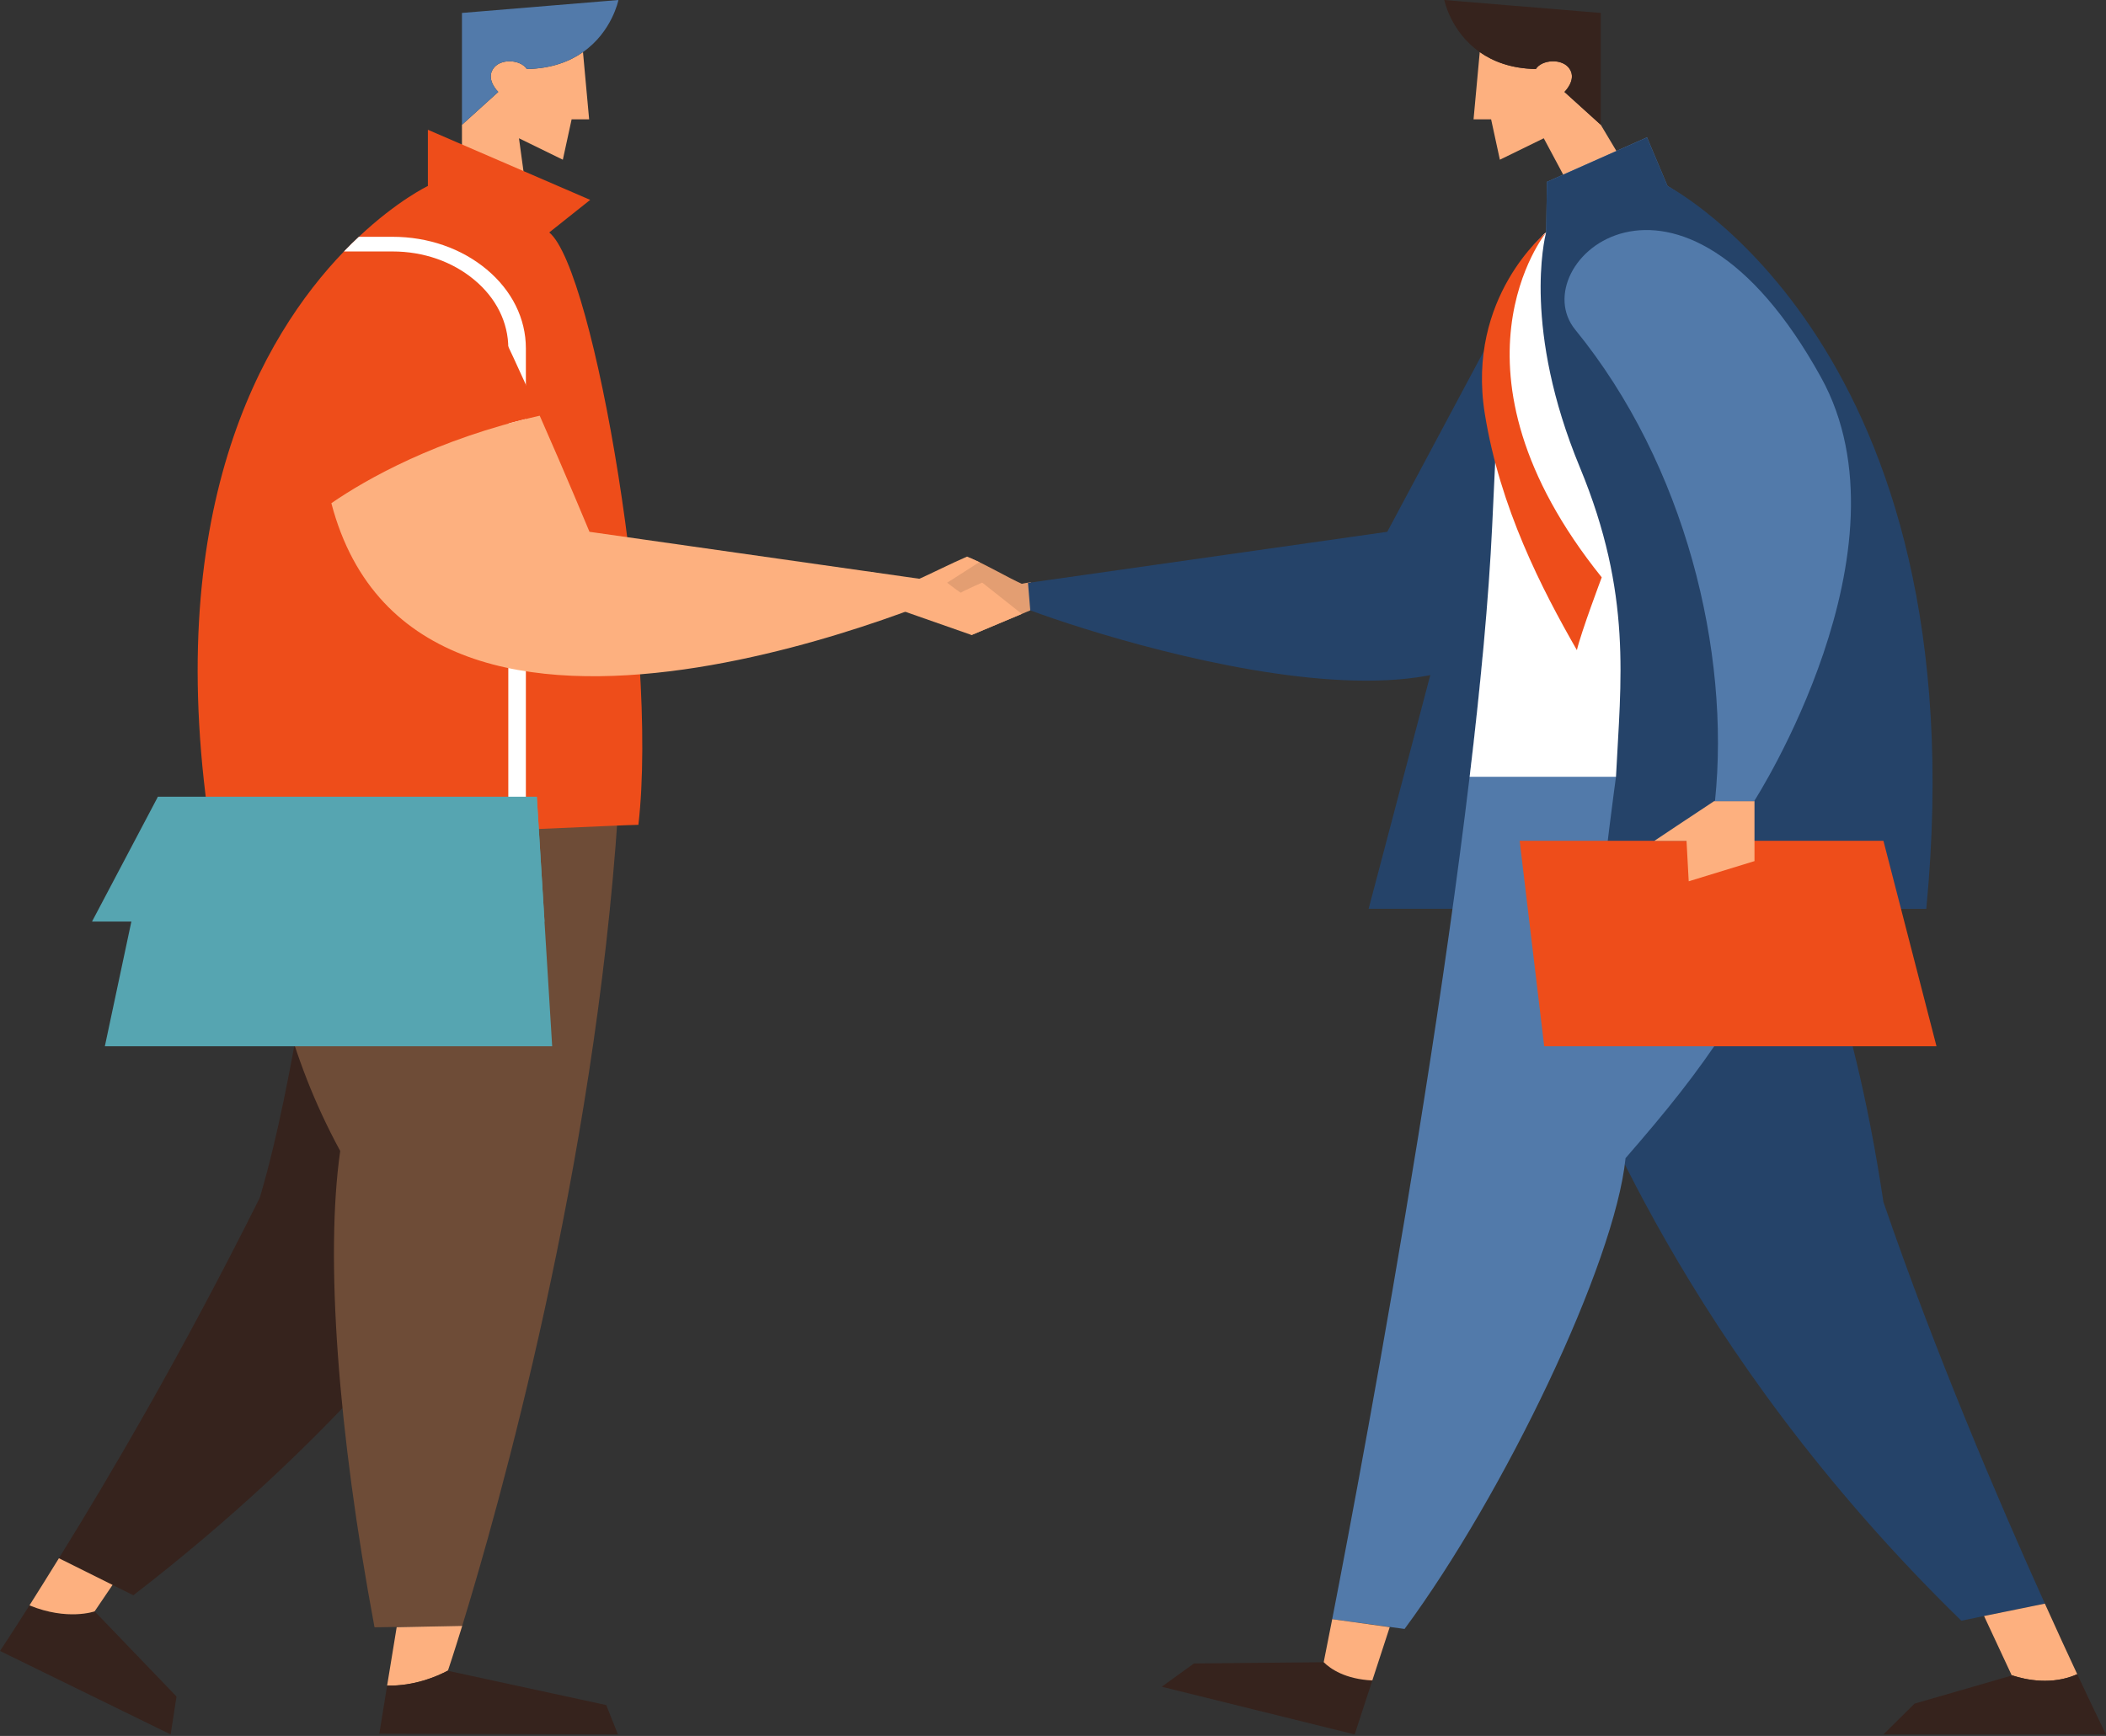 <svg width="558" height="460" viewBox="0 0 558 460" fill="none" xmlns="http://www.w3.org/2000/svg">
<rect x="0" y="0" width="558" height="460" fill="#333333" stroke="none"/>
<path d="M137 316.034C136.308 312.927 135.717 310.148 135.171 308.092C131.647 294.785 126.74 279.694 125.124 265.12C115.556 258.611 98.634 237.54 89.372 230.77C81.04 247.456 78.972 282.957 68.832 317.396C47.987 359.117 28.864 391.527 15.612 412.91L35.334 422.726C87.357 382.556 117.651 344.287 137 316.034Z" fill="#36231D"/>
<path d="M25.074 426.984C25.074 426.984 17.946 429.54 7.806 425.405C2.892 433.17 0 437.478 0 437.478L45.215 459.6L46.77 449.55L25.074 426.984Z" fill="#36231D"/>
<path d="M25.074 426.984L29.822 419.98L15.612 412.91C13.465 416.384 9.515 422.726 7.806 425.405C17.946 429.541 25.074 426.984 25.074 426.984Z" fill="#FDB07F"/>
<path d="M163.73 215.396C152.213 213.561 80.415 217.763 62.256 215.134C72.689 258.2 76.067 278.96 90.143 305.001C86.127 332.92 89.491 379.16 99.233 431.214L122.465 430.836C132.153 399.331 157.499 309.626 163.73 215.396Z" fill="#6E4C37"/>
<path d="M118.688 442.68C118.781 442.425 120.184 438.25 122.465 430.836L105.104 431.18L102.57 446.66C109.831 446.827 115.889 444.181 118.688 442.68Z" fill="#FDB07F"/>
<path d="M163.73 459.6L160.631 451.818L118.675 442.736C118.675 442.736 118.688 442.691 118.688 442.68C115.889 444.181 109.831 446.827 102.57 446.66L100.502 459.422L163.73 459.6Z" fill="#36231D"/>
<path d="M499.028 318.513C490.431 261.246 477.139 237.94 471.494 214.812C450.21 211.271 429.418 270.962 429.418 270.962C429.418 270.962 408.333 262.597 414.524 274.214C421.053 286.453 445.183 356.805 519.661 429.463L525.692 428.223L541.803 424.938C529.588 397.88 512.679 358.333 499.028 318.513Z" fill="#254369"/>
<path d="M156.096 31.627H151.455L149.128 42.321L137.505 36.64L139.4 50.453L122.398 48.619V33.066L132.02 24.357C132.02 24.357 128.715 21.194 130.623 18.293C132.478 15.363 137.957 15.758 139.586 18.293C146.103 18.17 150.93 16.291 154.467 13.801L156.096 31.627Z" fill="#FDB07F"/>
<path d="M163.863 0C163.863 0 162.18 8.41 154.467 13.801C150.93 16.291 146.103 18.17 139.586 18.292C137.957 15.758 132.478 15.363 130.623 18.292C128.715 21.194 132.02 24.357 132.02 24.357L122.398 33.066V3.429L163.863 0Z" fill="#527AAA"/>
<path d="M382.375 165.966L362.627 240.819H510.385L382.375 165.966Z" fill="#254369"/>
<path d="M273.135 154.288C272.038 154.443 271.121 154.577 270.735 154.699C267.238 153.148 261.26 149.63 257.118 147.879C257.051 147.901 256.998 147.946 256.931 147.99C256.2 148.279 255.369 148.879 254.398 149.674L255.828 152.331L244.431 157.189L257.43 168.267L272.976 161.736L273.135 154.288Z" fill="#E39E72"/>
<path d="M433.421 48.619L416.419 50.453L409.032 36.64L397.402 42.321L395.082 31.627H390.427L392.069 13.801C395.587 16.291 400.421 18.17 406.93 18.293C408.506 15.758 414.045 15.363 415.9 18.293C417.808 21.194 414.51 24.357 414.51 24.357L424.132 33.066L433.421 48.619Z" fill="#FDB07F"/>
<path d="M441.819 49.28L436.386 36.39L409.869 48.185L409.67 61.597C397.728 71.324 397.675 90.117 395.348 139.38C391.172 227.891 361.437 385.563 352.979 429.057L372.155 431.647C398.486 395.991 427.869 334.916 430.701 306.896C452.464 281.817 462.225 268.194 486.754 219.114C530.911 101.789 441.819 49.28 441.819 49.28Z" fill="#527AAA"/>
<path d="M403.679 135.806C409.297 100.817 399.217 81.685 399.217 81.685L367.567 140.92L272.371 154.465L272.976 161.736C300.942 172.085 422.922 209.343 403.679 135.806Z" fill="#254369"/>
<path d="M510.385 240.819H424.132C424.857 229.903 428.168 205.813 428.168 205.813L389.822 202.084C392.522 179.3 394.483 157.828 395.361 139.402C396.152 122.939 396.657 109.871 397.495 99.41C398.978 79.534 401.491 69.079 408.613 62.548C408.639 62.503 408.706 62.425 408.746 62.392C409.032 62.153 409.297 61.92 409.617 61.686C409.67 61.653 409.67 61.62 409.67 61.62L409.869 48.196L436.386 36.413L441.832 49.28C441.832 49.28 524.707 92.062 510.385 240.819Z" fill="#254369"/>
<path d="M402.648 222.799H499.028L513.091 277.248H409.151L402.648 222.799Z" fill="#EE4D1A"/>
<path d="M169.149 218.564C166.961 218.586 154.946 219.147 139.334 219.814C137.811 219.859 136.269 219.948 134.679 220.003C107.451 221.165 71.718 222.666 56.166 222.81C42.209 135.684 69.63 88.944 91.134 66.633C92.464 65.249 93.774 63.943 95.083 62.748C105.29 53.121 113.369 49.28 113.369 49.28V34.384L156.376 52.965L145.524 61.597C157.473 71.313 174.568 171.452 169.149 218.564Z" fill="#EE4D1A"/>
<path d="M257.656 152.331L259.485 148.957L256.24 147.484C252.091 149.263 246.579 152.064 242.895 153.693C241.12 153.159 232.269 152.064 230.481 151.492L237.516 161.725C238.22 161.691 238.599 161.669 238.599 161.669L257.43 168.267L270.735 162.675L257.656 152.331Z" fill="#FDB07F"/>
<path d="M438.308 222.833H446.859L447.437 233.532L464.865 228.18V212.3H454.16C448.867 215.763 438.308 222.833 438.308 222.833Z" fill="#FDB07F"/>
<path d="M482.492 99.989C444.857 31.905 403.18 69.963 417.37 87.36C446.633 123.239 458.475 172.769 454.412 212.144C454.332 212.189 454.239 212.244 454.16 212.3H464.865V212.144C464.865 212.144 507.679 145.533 482.492 99.989Z" fill="#527AAA"/>
<path d="M428.168 205.835C429.418 180.506 432.556 157.545 418.6 123.845C403.426 87.204 409.218 63.398 409.617 61.686C409.67 61.653 409.67 61.619 409.67 61.619C409.391 61.731 409.071 61.953 408.746 62.392C408.706 62.425 408.639 62.503 408.613 62.548C405.813 66.311 400.368 77.244 397.495 99.41C396.657 109.871 396.152 122.939 395.361 139.402C394.443 158.829 392.282 181.634 389.396 205.835H428.168Z" fill="white"/>
<path d="M424.391 152.992C380.081 97.849 409.67 61.597 409.67 61.597C409.67 61.597 388.466 78.695 393.399 109.56C397.389 134.522 408.546 156.127 417.809 172.274C418.932 167.477 424.391 152.992 424.391 152.992Z" fill="#EE4D1A"/>
<path d="M139.334 92.296V222.81H134.679V92.296C134.679 85.465 131.501 79.006 125.683 74.17C119.892 69.323 112.218 66.633 104.013 66.633H91.134C92.464 65.249 93.773 63.943 95.083 62.748H104.013C113.435 62.748 122.292 65.827 128.981 71.424C135.637 76.988 139.334 84.414 139.334 92.296Z" fill="white"/>
<path d="M129.646 81.685C123.07 69.212 84.711 64.343 84.724 106.97C84.724 117.008 85.808 125.74 87.796 133.338C97.058 126.968 115.596 116.397 143.004 110.155C138.363 99.644 133.383 88.766 129.646 81.685Z" fill="#EE4D1A"/>
<path d="M156.189 140.92C156.189 140.92 149.986 125.957 143.004 110.155C115.596 116.397 97.058 126.968 87.796 133.338C110.935 221.615 256.985 155.271 256.985 155.271L156.189 140.92Z" fill="#FDB07F"/>
<path d="M259.485 148.957L250.954 154.41C250.954 154.41 254.651 157.289 254.651 157.044C254.651 156.811 261.526 153.804 261.526 153.804L259.485 148.957Z" fill="#E39E72"/>
<path d="M424.132 3.429V33.066L414.511 24.357C414.511 24.357 417.809 21.194 415.9 18.292C414.045 15.363 408.506 15.758 406.93 18.292C400.421 18.17 395.587 16.291 392.069 13.801C384.336 8.41 382.674 0 382.674 0L424.132 3.429Z" fill="#36231D"/>
<path d="M550.38 443.642C547.953 438.439 545.041 432.142 541.802 424.938L525.691 428.223L533.006 443.909C536.902 445.204 543.764 446.582 550.38 443.642Z" fill="#FDB07F"/>
<path d="M550.38 443.642C543.764 446.582 536.902 445.204 533.006 443.909L533.046 443.987L507.273 451.44L499.028 459.6H558C558 459.6 555.094 453.691 550.38 443.642Z" fill="#36231D"/>
<path d="M350.725 440.452V440.463L316.349 440.796L307.818 446.96L358.93 459.6L363.604 445.298C356.45 444.937 352.553 442.269 350.725 440.452Z" fill="#36231D"/>
<path d="M352.979 429.057C351.563 436.294 350.751 440.368 350.725 440.451C352.553 442.269 356.45 444.937 363.604 445.298L368.219 431.169L352.979 429.057Z" fill="#FDB07F"/>
<path d="M142.233 211.127H41.837L27.78 277.248H146.302L142.233 211.127Z" fill="#56A5B1"/>
<path d="M41.837 211.127L24.383 244.193H144.274L142.233 211.127H41.837Z" fill="#56A5B1"/>
</svg>
